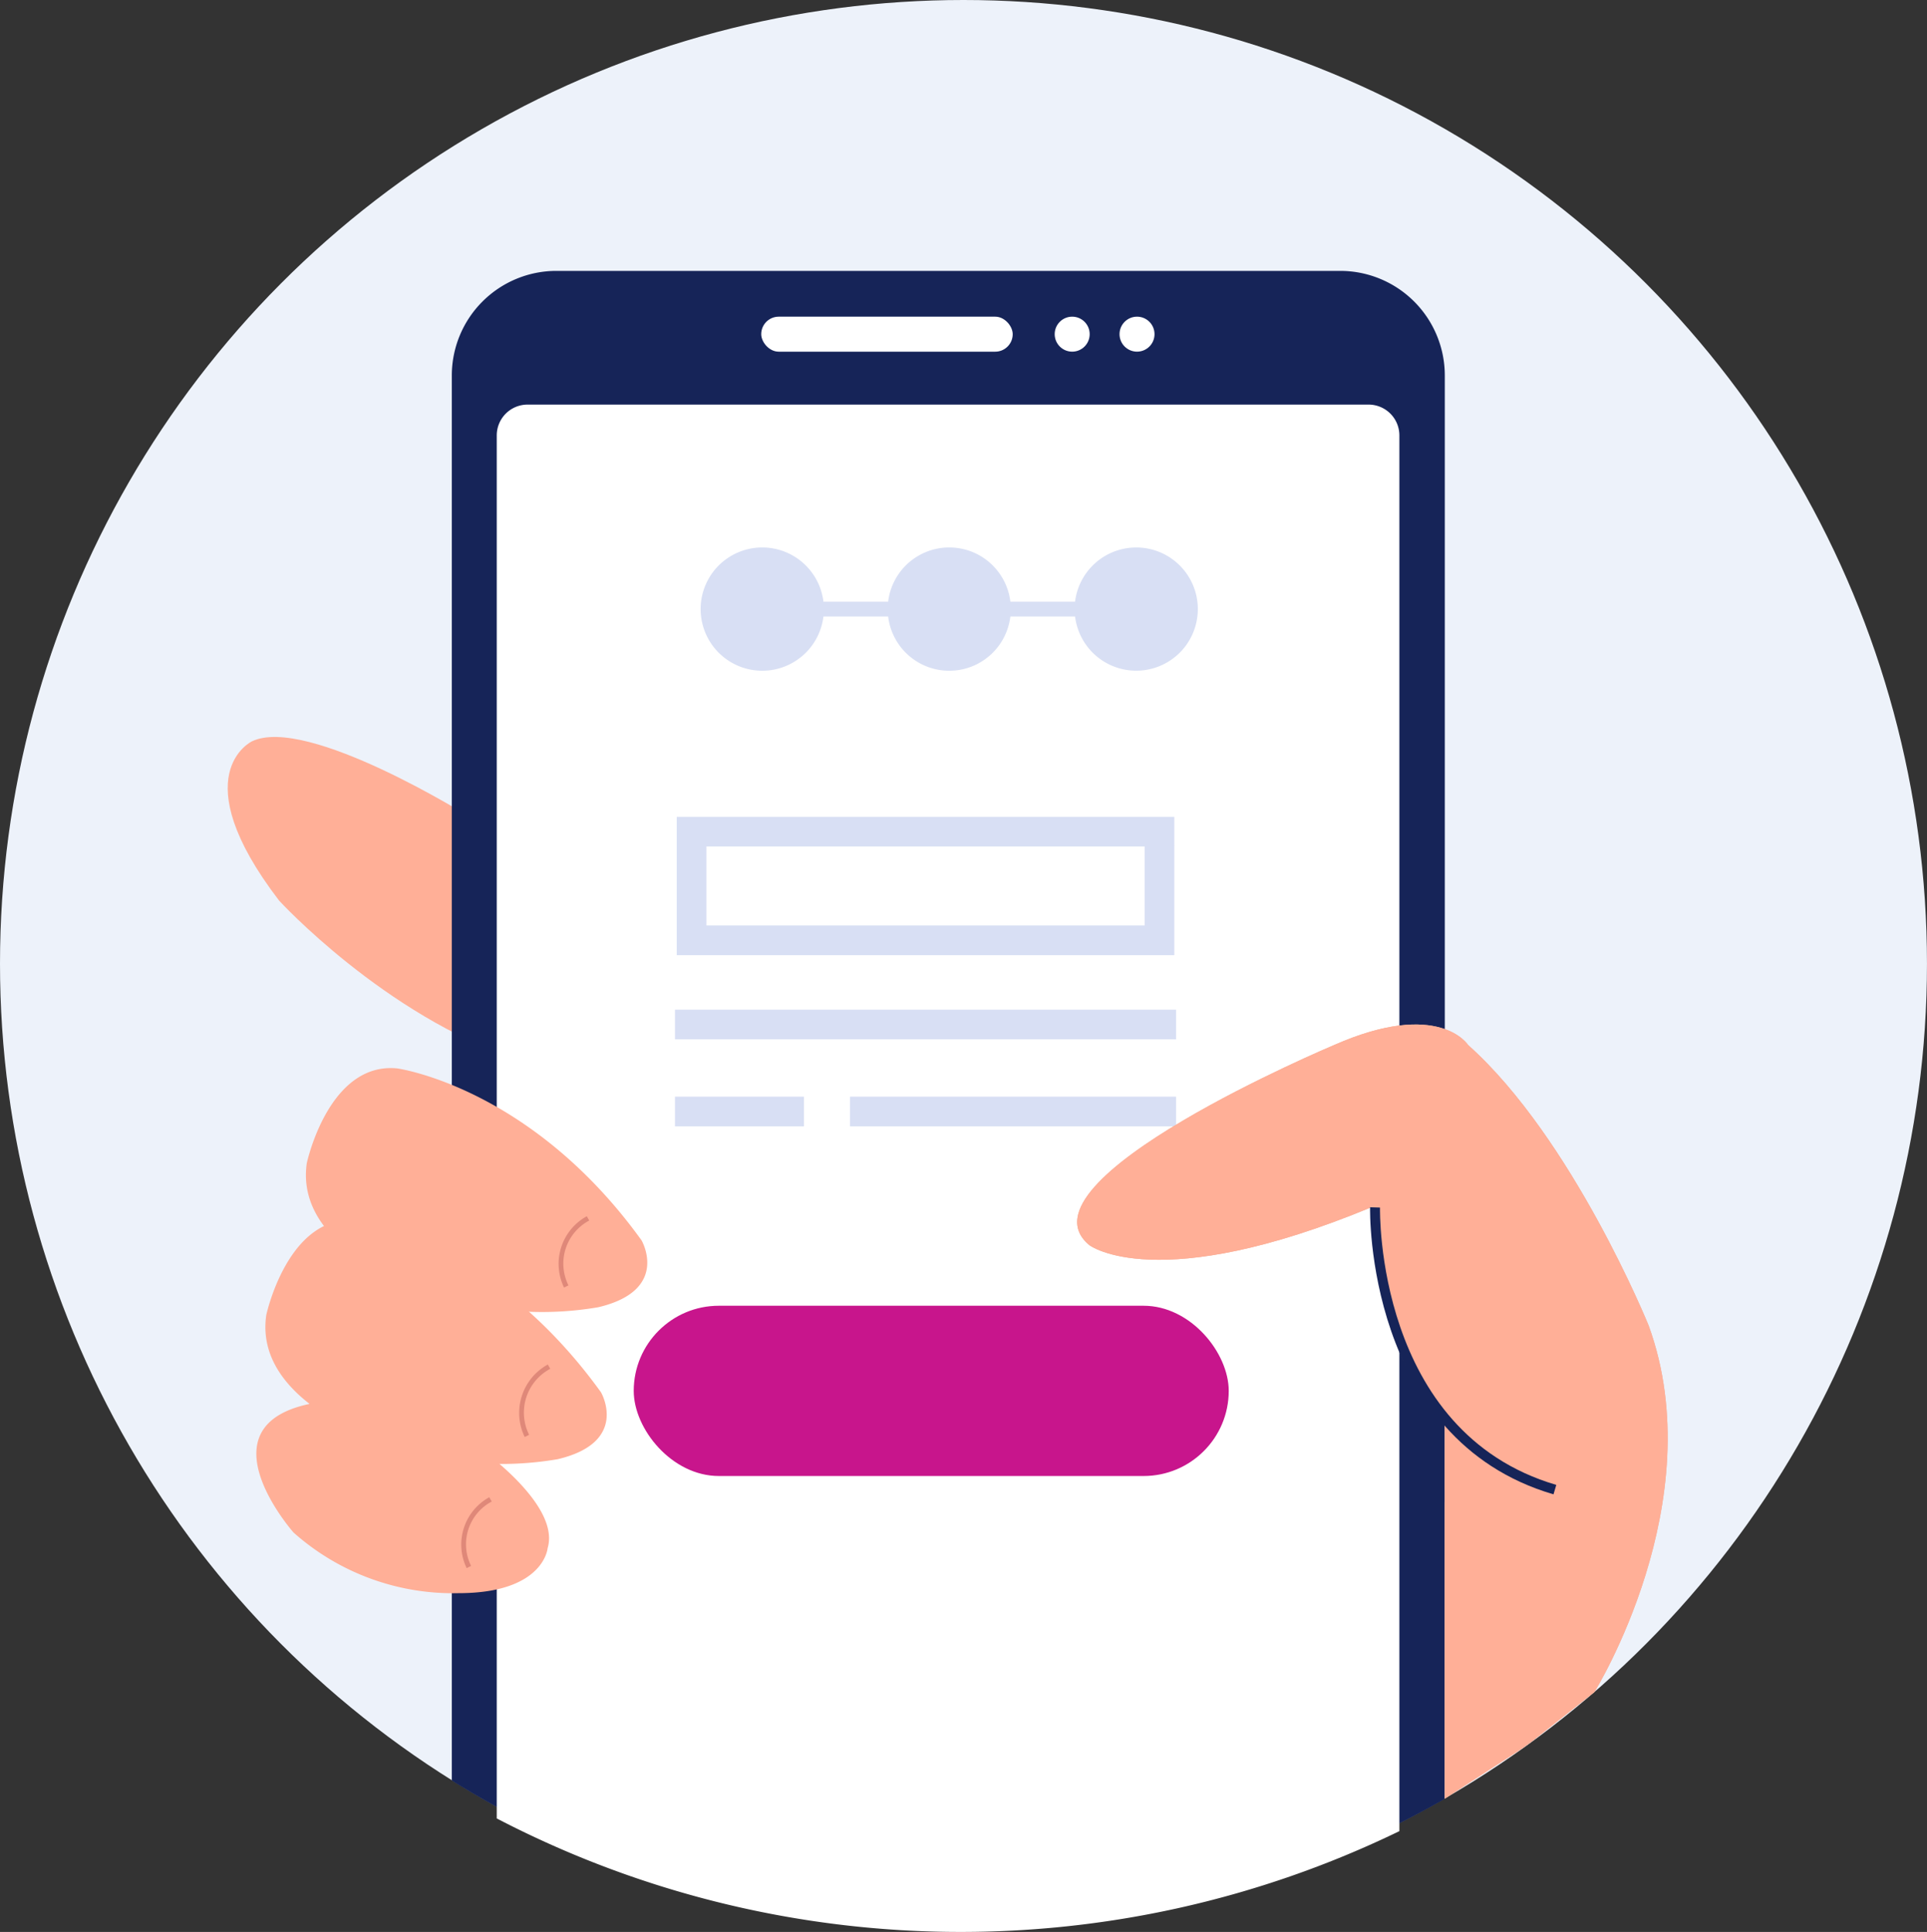 <svg xmlns="http://www.w3.org/2000/svg" width="83.395" height="83.594" viewBox="0 0 83.395 83.594"><rect x="0" y="0" width="83.395" height="83.594" fill="#333333" stroke="none"/><defs><style>.a{fill:#edf2fa;}.b{fill:#5fa7fb;}.c{fill:#df6718;}.d{fill:#ebae98;}.e{fill:#ffaf97;}.f{fill:#162458;}.g{fill:#fff;}.h{fill:#c8158c;}.i{opacity:0.19;}.j{fill:#3055c2;}.k{fill:#df8879;}</style></defs><g transform="translate(-1248.462 -2164.505)"><g transform="translate(1248.462 2164.505)"><circle class="a" cx="41.697" cy="41.697" r="41.697" transform="translate(0 0)"/></g><g transform="translate(1270.745 2227.627)"><path class="b" d="M1382.793,2467.452h-.428v-3.344a4.6,4.6,0,0,0-4.848-4.3h-19.683a4.6,4.6,0,0,0-4.848,4.3v3.344h-.428v-3.344a5.029,5.029,0,0,1,5.276-4.725h19.683a5.029,5.029,0,0,1,5.276,4.725Z" transform="translate(-1352.557 -2459.383)"/></g><g transform="translate(1304.184 2200.893)"><path class="c" d="M1508.854,2335.134l.813.892.616-1.482-1.141-.052a.339.339,0,0,0-.328.236l-.026.079A.324.324,0,0,0,1508.854,2335.134Z" transform="translate(-1508.77 -2334.491)"/></g><g transform="translate(1281.682 2177.963)"><g transform="translate(0 0)"><rect class="b" width="2.358" height="0.428" transform="matrix(0.584, -0.812, 0.812, 0.584, 0, 1.914)"/></g><g transform="translate(1.521 1.324)"><rect class="b" width="2.246" height="0.428" transform="matrix(0.584, -0.812, 0.812, 0.584, 0, 1.823)"/></g><g transform="translate(0.341 0.013)"><rect class="b" width="3.778" height="0.428" transform="translate(0 3.069) rotate(-54.339)"/></g></g><g transform="translate(1309.653 2228.585)"><path class="b" d="M1540.426,2470.967H1540v-4.38a2.307,2.307,0,0,0-2.3-2.3h-.643a2.307,2.307,0,0,0-2.3,2.3v4.38h-.428v-4.38a2.735,2.735,0,0,1,2.732-2.732h.643a2.735,2.735,0,0,1,2.732,2.732Z" transform="translate(-1534.319 -2463.855)"/></g><g transform="translate(1259.741 2197.977)"><path class="d" d="M1310.435,2323.935s-6.238-3.907-8.349-2.9c0,0-2.678,1.26,1.04,6.112a25.121,25.121,0,0,0,9.168,6.112Z" transform="translate(-1301.153 -2320.87)"/></g><g transform="translate(1258.317 2196.393)"><path class="e" d="M1304.97,2316.929s-7.035-4.406-9.416-3.27c0,0-3.02,1.422,1.173,6.894,0,0,4.548,4.966,10.34,6.893Z" transform="translate(-1294.502 -2313.472)"/></g><g transform="translate(1268.015 2176.226)"><path class="f" d="M1378.246,2219.26h-33.907a4.528,4.528,0,0,0-4.534,4.522v60.8a41.813,41.813,0,0,0,42.974.792v-61.6A4.528,4.528,0,0,0,1378.246,2219.26Z" transform="translate(-1339.805 -2219.26)"/></g><g transform="translate(1269.96 2182.012)"><path class="g" d="M1348.894,2247.625v59.841a43.5,43.5,0,0,0,39.063.549v-60.391a1.334,1.334,0,0,0-1.335-1.334h-36.394A1.334,1.334,0,0,0,1348.894,2247.625Z" transform="translate(-1348.894 -2246.291)"/></g><g transform="translate(1281.406 2178.207)"><rect class="g" width="10.883" height="1.515" rx="0.757" transform="translate(0 0)"/></g><g transform="translate(1294.106 2178.207)"><circle class="g" cx="0.757" cy="0.757" r="0.757" transform="translate(0 0)"/></g><g transform="translate(1296.912 2178.207)"><circle class="g" cx="0.757" cy="0.757" r="0.757" transform="translate(0 0)"/></g><g transform="translate(1275.888 2221.003)"><rect class="h" width="25.75" height="7.367" rx="3.684" transform="translate(0 0)"/></g><g class="i" transform="translate(1278.793 2188.194)"><path class="j" d="M1408.994,2275.171a2.665,2.665,0,0,0-2.645,2.345h-2.8a2.664,2.664,0,0,0-5.29,0h-2.8a2.667,2.667,0,1,0,0,.642h2.8a2.664,2.664,0,0,0,5.29,0h2.8a2.666,2.666,0,1,0,2.645-2.988Z" transform="translate(-1390.154 -2275.171)"/></g><g class="i" transform="translate(1277.673 2208.192)"><g transform="translate(0 0)"><rect class="j" width="21.686" height="1.284"/></g></g><g class="i" transform="translate(1277.673 2211.956)"><g transform="translate(0)"><rect class="j" width="5.581" height="1.284"/></g></g><g class="i" transform="translate(1285.247 2211.956)"><g transform="translate(0)"><rect class="j" width="14.112" height="1.284"/></g></g><g class="i" transform="translate(1277.749 2199.845)"><g transform="translate(0 0)"><path class="j" d="M1406.811,2335.584h-21.535V2329.6h21.535Zm-20.25-1.285h18.966v-3.419h-18.966Z" transform="translate(-1385.276 -2329.596)"/></g></g><g transform="translate(1295.081 2208.834)"><path class="d" d="M1488.627,2400.471s5.119-8.238,2.346-15.856c0,0-3.277-8.088-7.813-12.138,0,0-1.26-2-5.8,0,0,0-13.989,5.875-10.586,8.663,0,0,2.917,2.213,12.233-1.658,0,0-.135,6.272,3.142,9.014v16.59l3.641-2.379Z" transform="translate(-1466.243 -2371.589)"/></g><g transform="translate(1295.081 2208.834)"><path class="e" d="M1488.627,2400.471s5.119-8.238,2.346-15.856c0,0-3.277-8.088-7.813-12.138,0,0-1.26-2-5.8,0,0,0-13.989,5.875-10.586,8.663,0,0,2.917,2.213,12.233-1.658,0,0-.135,6.272,3.142,9.014v16.59l3.124-2.02q.405-.263.785-.563Z" transform="translate(-1466.243 -2371.589)"/></g><g transform="translate(1307.755 2216.742)"><path class="f" d="M1533.39,2420.951c-8.148-2.388-7.941-12.321-7.937-12.421l.428.013c0,.1-.2,9.7,7.63,12Z" transform="translate(-1525.452 -2408.53)"/></g><g transform="translate(1259.556 2225.136)"><path class="e" d="M1309.822,2449.682s3.647,2.5,3.074,4.421c0,0-.156,1.947-3.856,1.947a10.381,10.381,0,0,1-7.14-2.623s-4.43-5,1.407-5.68C1303.307,2447.747,1308.936,2448.126,1309.822,2449.682Z" transform="translate(-1300.29 -2447.747)"/></g><g transform="translate(1261.702 2210.716)"><path class="e" d="M1314.258,2380.4s5.785.788,10.579,7.441c0,0,1.251,2.157-1.876,2.894a14.416,14.416,0,0,1-7.018-.545s-6.167-1.716-5.594-5.689C1310.35,2384.5,1311.288,2380.112,1314.258,2380.4Z" transform="translate(-1310.312 -2380.383)"/></g><g transform="translate(1272.6 2217.13)"><path class="k" d="M1361.5,2413.431a2.35,2.35,0,0,1,.984-3.087l.106.186a2.109,2.109,0,0,0-.9,2.805Z" transform="translate(-1361.227 -2410.344)"/></g><g transform="translate(1268.383 2229.289)"><path class="k" d="M1341.8,2470.215a2.336,2.336,0,0,1,.978-3.068l.106.186a2.094,2.094,0,0,0-.892,2.785Z" transform="translate(-1341.525 -2467.147)"/></g><g transform="translate(1259.947 2217.295)"><path class="e" d="M1306.06,2411.127s5.785.788,10.579,7.441c0,0,1.251,2.157-1.876,2.894a14.414,14.414,0,0,1-7.018-.545s-6.167-1.716-5.593-5.689C1302.152,2415.228,1303.09,2410.843,1306.06,2411.127Z" transform="translate(-1302.114 -2411.114)"/></g><g transform="translate(1270.891 2223.545)"><path class="k" d="M1353.52,2443.45a2.389,2.389,0,0,1,1-3.138l.106.186a2.146,2.146,0,0,0-.915,2.856Z" transform="translate(-1353.241 -2440.312)"/></g></g></svg>